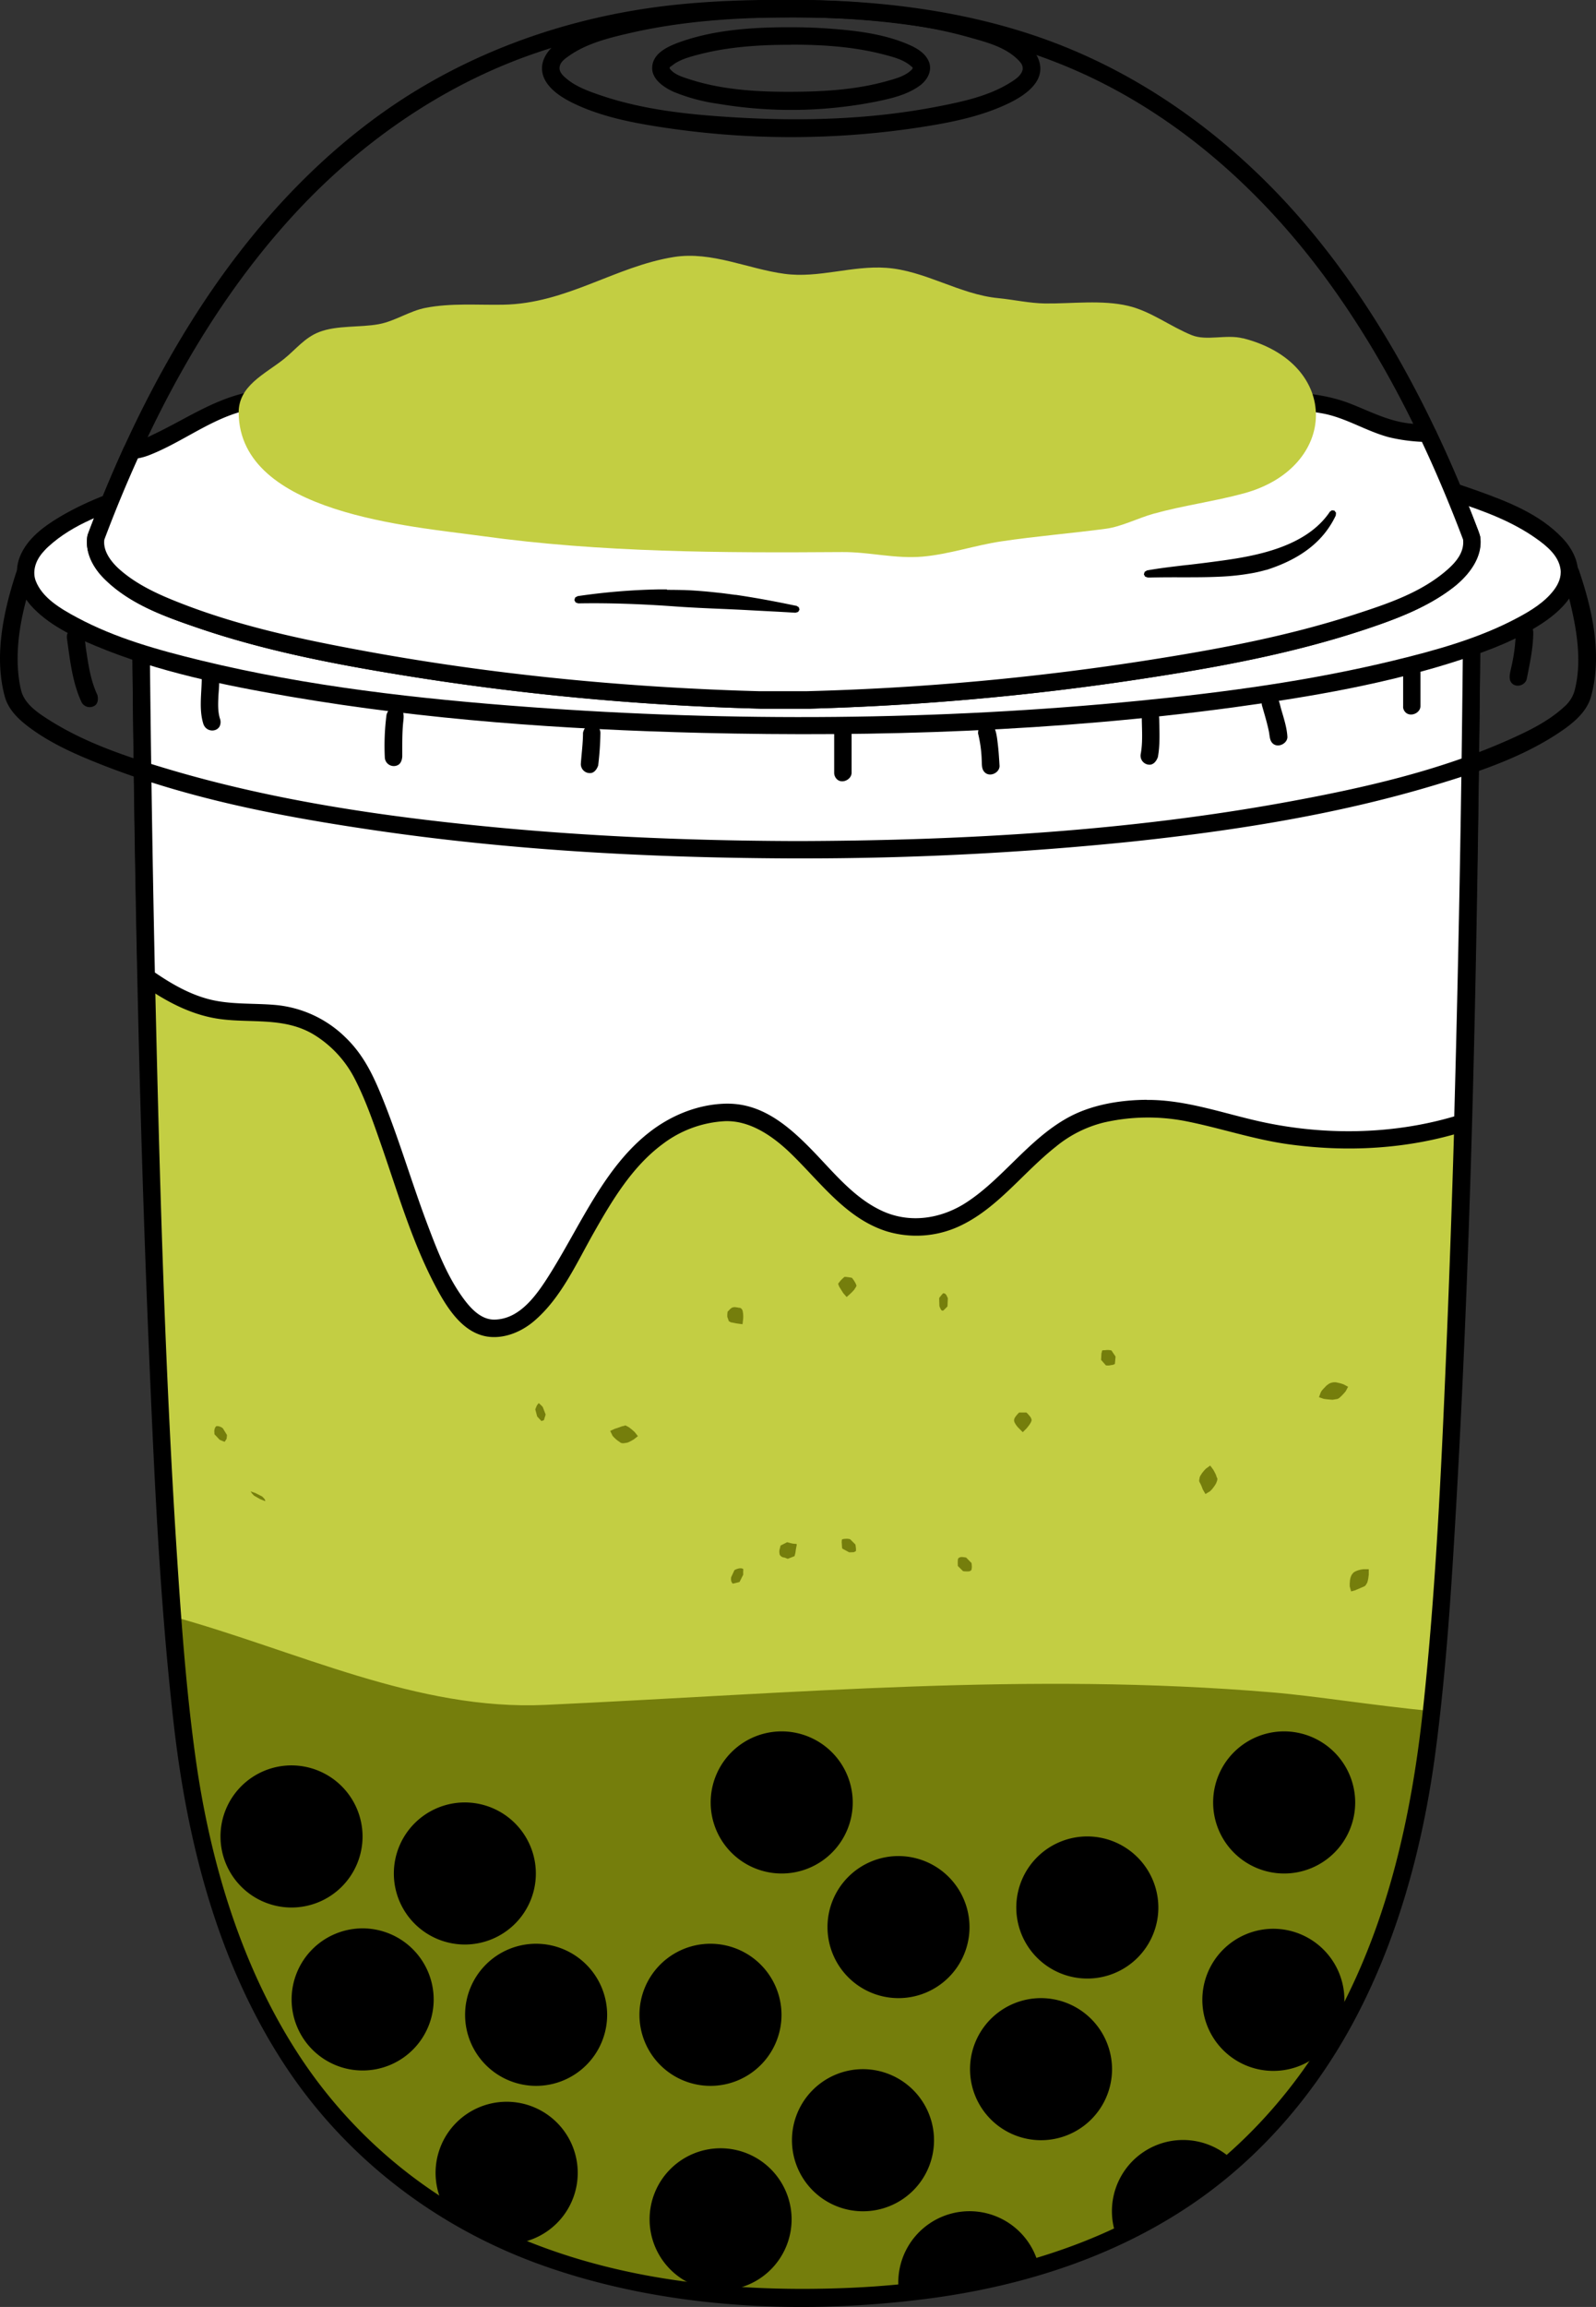 <svg xmlns="http://www.w3.org/2000/svg" xmlns:xlink="http://www.w3.org/1999/xlink" viewBox="0 0 662.43 957.06"><rect x="0" y="0" width="662.43" height="957.06" fill="#333333" stroke="none"/><defs><style>.cls-1{fill:none;}.cls-2{clip-path:url(#clip-path);}.cls-3{fill:#757e0c;}.cls-3,.cls-4,.cls-5,.cls-6,.cls-7{fill-rule:evenodd;}.cls-4{fill:#c3ce43;}.cls-6{fill:#fff;}.cls-7{fill:#c3ce42;}</style><clipPath id="clip-path" transform="translate(0 0)"><rect class="cls-1" width="662.43" height="957.06"/></clipPath></defs><g id="Layer_2" data-name="Layer 2"><g id="Layer_1-2" data-name="Layer 1"><g id="Artwork_4" data-name="Artwork 4"><g class="cls-2"><g class="cls-2"><path class="cls-3" d="M334.67,953.12c174.05,0,235.54-101.29,254.91-209.45s21.47-506.7,21.47-507H58.29s2.12,398.79,21.48,507,80.86,209.45,254.9,209.45" transform="translate(0 0)"/><path class="cls-4" d="M611.05,236.71c0,.42-1.78,333.4-16.86,473.15-24.38-2.35-48-6.24-66.27-7.77-101-8.47-196.32.29-301.49,5.2-53.4,2.49-103-22.41-154.82-36.7C59.77,516.08,58.29,236.71,58.29,236.71Z" transform="translate(0 0)"/><path class="cls-3" d="M562.82,659.58l2.13-.9c1.72-.71,1.45-.63,1.86-1l.62-1a10.64,10.64,0,0,0,.56-2.46l.13-1V651H566a10.71,10.71,0,0,0-2.92.68l-.68.31-.56.36c-.06,0-.83,1-.83,1a7.1,7.1,0,0,0-.72,2.57c0,.33-.06.66-.08,1,0,.5,0,1.21,0,1.21l.57,2.07a14.3,14.3,0,0,0,2.09-.6m-255.64-9a5.71,5.71,0,0,0-2.4.79l-1.36,2.94a4.59,4.59,0,0,0,.05,1.69,9.85,9.85,0,0,0,.47.88c.56.09.59,0,.59,0l2-.49c.48-.18.4-.16.4-.16l1.51-3c-.15-2.47.44-2.29-.74-2.62a2.67,2.67,0,0,0-.5,0m91.5-4.61c-1.19.11-1.18,1.06-1.18,1.06a18,18,0,0,0,0,2.6l2.15,2.12a10.12,10.12,0,0,0,2.18.11s1.09,0,1.36-.78l.12-1a11.17,11.17,0,0,0-.15-1.7L401,646.16c-1.09-.18-1.09-.16-1.46-.2a5.23,5.23,0,0,0-.85,0M324,641.12l-.48,1.94c-.06.58-.06.77-.06.77l.12,1a2.19,2.19,0,0,0,2,1.32l1.13.44.24.1,2.81-1.1a10.91,10.91,0,0,0,.43-1.73c.59-4.9,1.46-2.57-2.65-3.85a4.64,4.64,0,0,1-.81-.22l-2.7,1.37m26.93-2.77c-2,.12-1.43.37-1.62,1.27l.16,2.37c.14.53.13.43.13.43l2.82,1.53c.53,0,.43,0,1.94-.05l.84-.44c.05-.27,0,0,.06-.7l-.05-.64a9.86,9.86,0,0,0-.22-1.44l-2.14-2.14a5,5,0,0,0-1.92-.19M104,618.67s-.14-.07,0,0h0l.66,1,.78.81,2.62,1.5c2.74,1,1.25.7,2.12.64l-.44-.83c-.94-1-.66-.69-1-1L106,619.4c-2.74-.92-1.89-.78-2-.73m396.6-9.47-.76.79-.91,1.12-.68,1.07a2.71,2.71,0,0,0-.38,1.12c-.34,1.91-.07.77,1.17,4.12.08.19.21.54.21.54l1.08,1.85,1.85-1.1a11.44,11.44,0,0,0,1.58-1.8l.4-.56.47-.75c1.11-2.28.44-2.59.44-2.59l-.43-1.27c-.43-.88-.45-.89-1.05-2L502.3,608l-1.73,1.25M259.25,591.5l-.84.15c-1.42.45-1.4.56-3.14,1.06l-2,.92,1,2.06a14.51,14.51,0,0,0,2.14,2c1.54,1,.93.88,2.14,1.07a15.81,15.81,0,0,0,1.94-.29l.3-.12a19.73,19.73,0,0,0,2.3-1.23l1.68-1.32-1.33-1.68a28.41,28.41,0,0,0-2.29-1.93c-2.12-1.27-1.7-.73-2-.71m-169.12.12c-1,.22-1.09,2.17-1.09,2.17C89,594.27,89,595,89,595l2.14,2.27a20.64,20.64,0,0,0,2.11.89l.78-1.22a13.41,13.41,0,0,0,.18-1.61l-1.7-2.77a4,4,0,0,0-1.55-.81,1.84,1.84,0,0,0-.8-.1M423,586l-.63.63c-1,1.2-1.94,2.2-1.2,3.59a8.86,8.86,0,0,0,1.81,2.4l1.53,1.54,1.53-1.54s2.28-2.56,2.12-3.61a3.25,3.25,0,0,0-.8-1.56A11.83,11.83,0,0,0,426,586h-3m-199.51-3.8-.64.85c-.24.52-.55,1.3-.55,1.3-.15.46-.12.39-.12.39l.78,2.91c2.42,2.58,1.6,1.86,2.19,1.71.8-.21.42.23,1.13-1.89.23-.7.16-.72.16-.72l-1.15-3a8,8,0,0,0-1-1.05c-.83-.82-.65-.5-.84-.49m330.09-8.74a5.27,5.27,0,0,0-1.85.54l-.28.19c-1.2.85-1.13.93-1.13.93-2.07,2.08-1.8,2.07-2.09,2.5l-.74,2,2,.7c.74.1,1.6.22,3.64.37l2.13-.36c.88-.57.14.09,1.59-1.24l1-1.06.73-.86,1-1.87-1.89-1-1-.34c-2.71-.69-2.39-.48-2.8-.51h-.33m-94.14-13.39c-2.46.27-1.7-.27-2.22,1.37l-.15,2.72,2,2.27a4.75,4.75,0,0,0,2-.08l.82-.12c1.06-.33.92-.46.92-.46s.16-1.58.26-3l-1.7-2.53-.56-.1a6.56,6.56,0,0,0-1.4-.07M302,544.16a9.32,9.32,0,0,0-.11,2.2l.61,1.72c1.12.75,1.32.56,1.32.56.89.22,2.24.45,2.24.45l2.13.27.25-2.13a13,13,0,0,0,0-2.13,10.76,10.76,0,0,0-.25-1.46c-.59-1.31-1.45-1.08-1.45-1.08l-.52-.13-1.05-.14c-1.74-.13-2.22,1.06-3.19,1.87m89.89-7.59c-.53.12.08-.74-1.65,1.38-.47.58-.41.62-.41.62l.09,3.23a8.13,8.13,0,0,0,.64,1.47s.43.77,1.08.34l1.38-1.35c.31-.37.26-.32.26-.32l.15-3.36c-.72-1.56-.49-1.2-1.12-1.86a.8.8,0,0,0-.42-.15m-41.26-6.86c-.3.23.32-.41-1.31,1.12l-.57.62c-1,1.4-1,.74-.41,2.34l1.67,2.67,1.42,1.62,1.6-1.43c1.63-1.55,1.75-1.94,1.75-1.94l.52-.82c.24-.63.35,0,0-1.15a12.15,12.15,0,0,0-1.32-2.16l-.35-.46a20.27,20.27,0,0,0-3-.41" transform="translate(0 0)"/><path class="cls-5" d="M57.17,233.27a4.29,4.29,0,0,0-2.32,2.34c-.48,1.5-.16,3.65-.14,5.63.76,106.42,2.67,212.31,7.09,318.66C64,611.76,66.21,663.62,72.14,715.47c5.64,49.27,18.34,98.43,45.23,140,25.19,38.93,63.21,68.65,108.45,84.58,51.52,18.14,108.4,20.14,158.94,13.62,40.73-5.25,81.06-18.22,114.79-42.62,25.42-18.39,46.19-42.87,61.32-70.53,19.16-35,29.75-74.63,34.9-113.43,4.48-33.73,6.63-67.85,8.59-101.88,6.87-119.49,8.89-239.36,10.07-359.22q.14-14,.23-28.09v-1.17a4.1,4.1,0,0,0-2.5-3.46,7.06,7.06,0,0,0-1.12-.18H58.29l-1.12.18m550.24,7c-.71,107.05-2.68,214.47-7.2,322-2.07,49.2-4.36,98.44-9.61,147.09-4.71,43.65-14.33,87-35,125.72-17.8,33.29-44.35,62-77.2,81.06C440.72,938,396,947.25,352.94,949.12c-54.87,2.37-110.81-4.42-159-31.23a201.18,201.18,0,0,1-70.54-66.35C99.82,815,87.05,771.61,81.16,729.2c-3.83-27.53-5.84-55.27-7.65-83C68.79,573.69,66.59,501,64.86,428.49Q62.63,335,61.94,241.19v-.87Z" transform="translate(0 0)"/><path class="cls-5" d="M431.22,940.25a29.57,29.57,0,0,0-58.38,6.58,29.07,29.07,0,0,0,.35,4.5,302,302,0,0,0,58-11.08M299,891.23a29.47,29.47,0,1,0,29.56,29.47A29.52,29.52,0,0,0,299,891.23m-86.75,39.64a29.5,29.5,0,1,0-27.1-14,215.43,215.43,0,0,0,27.1,14M512,896.52A29.53,29.53,0,0,0,463.51,928,203.8,203.8,0,0,0,512,896.52M358.11,858.41a29.48,29.48,0,1,0,29.56,29.47,29.53,29.53,0,0,0-29.56-29.47M432,828.94a29.47,29.47,0,1,0,29.56,29.47A29.54,29.54,0,0,0,432,828.94M294.81,806.38a29.48,29.48,0,1,0,29.56,29.47,29.53,29.53,0,0,0-29.56-29.47m-72.4,0A29.48,29.48,0,1,0,252,835.85a29.53,29.53,0,0,0-29.55-29.47m306-6.21A29.48,29.48,0,1,0,558,829.64a29.54,29.54,0,0,0-29.56-29.47M150.48,800A29.48,29.48,0,1,0,180,829.48,29.54,29.54,0,0,0,150.48,800m222.36-30a29.47,29.47,0,1,0,29.56,29.47A29.53,29.53,0,0,0,372.84,770m78.38-8.14a29.48,29.48,0,1,0,29.56,29.48,29.54,29.54,0,0,0-29.56-29.48m-258.37-14.1a29.47,29.47,0,1,0,29.56,29.47,29.52,29.52,0,0,0-29.56-29.47m-71.93-15.37a29.48,29.48,0,1,0,29.56,29.47,29.54,29.54,0,0,0-29.56-29.47m412-14.11a29.48,29.48,0,1,0,29.56,29.48,29.54,29.54,0,0,0-29.56-29.48m-208.55,0a29.48,29.48,0,1,0,29.56,29.48,29.53,29.53,0,0,0-29.56-29.48" transform="translate(0 0)"/><path class="cls-6" d="M607.14,465.78c3.33-119.64,3.91-228.93,3.91-229.07H58.29s.4,74.91,2.43,168.61A106.06,106.06,0,0,0,75,413.94c27.88,13.85,45.12-4.51,69.56,22.77C163,457.28,177.13,550.25,204.36,551c34.44,1,39.22-83.92,94.32-89.41,33.47-3.33,44.95,45.48,79.39,47.4,33.95,1.89,47.43-39.28,78-46.58,27.81-6.63,41.55,1,67.57,6.61,25.67,5.58,57.14,5.11,83.47-3.28" transform="translate(0 0)"/><path class="cls-5" d="M57.17,233.27a4.32,4.32,0,0,0-2.32,2.34c-.51,1.61-.15,4.13-.14,6.39q.59,79.5,2.3,159l.05,2.19a13.07,13.07,0,0,0,.24,3.29,5.12,5.12,0,0,0,1.77,2.08c9,6.36,18.81,11.73,29.61,13.77,13.87,2.63,28.7-1,41.77,7a46.11,46.11,0,0,1,16.68,18c4.39,8.49,7.57,17.58,10.74,26.66,6.91,19.74,12.72,40,22.28,58.45,5.1,9.85,11.63,20.43,22.16,22.06,6.77,1,13.88-1.8,19.3-6.39,11.16-9.46,17.53-23.79,24.73-36.51,7.78-13.75,16.13-27.68,28.73-37a46.74,46.74,0,0,1,25.86-9.47c10.46-.36,20,6.27,27.61,13.7,12.25,11.95,22.78,26.73,39.5,32a42.5,42.5,0,0,0,31-2.53c15.37-7.47,25.63-21.88,39.23-32.62a50.21,50.21,0,0,1,19.89-10,82.13,82.13,0,0,1,33.81-.59c14.28,2.79,28.13,7.56,42.63,9.59,24.49,3.42,49.63,2.08,73.29-5.36a5.06,5.06,0,0,0,1.31-.59,4.3,4.3,0,0,0,1.52-2.85q3.13-113.31,3.89-226.31V238a5.79,5.79,0,0,0-.67-3.42,4.34,4.34,0,0,0-2.93-1.5H58.29l-1.12.18M476,456.26c-11.41.09-23.2,2.1-32.88,7.47-16.34,9.06-27,25.39-42.1,35.17-10.16,6.58-23.16,8.93-35.06,3.38-11.1-5.17-19.21-15-27.47-23.66-8.84-9.23-18.75-18.46-31.46-20.38a34.66,34.66,0,0,0-6.36-.36c-11.32.39-22.35,4.92-31.35,12-18.24,14.31-27.94,37.4-40.34,57.46-5.86,9.48-12.91,19.9-23.7,20.11-5.33.1-9.5-4.19-12.5-8.17-7-9.3-11.25-20.41-15.42-31.45-6.65-17.66-11.91-35.88-19.07-53.36-3.57-8.72-7.56-17-14.8-24a47.62,47.62,0,0,0-28.85-13.52c-9.14-.84-18.48-.1-27.36-2.27-8.13-2-15.62-6.21-22.58-10.95l-.42-.29Q62.57,322.84,61.94,242v-1.63H607.41q-.75,111.42-3.81,222.56v.21c-26.36,7.78-55.14,7.93-81.53,1.92-15-3.42-29.63-8.61-45-8.75H476" transform="translate(0 0)"/><path class="cls-5" d="M652.9,234a3.62,3.62,0,0,1,1.78,1.25,7,7,0,0,1,.92,2.08c5.64,16.69,9.35,34.91,4.78,51.6-1.72,6.3-7.15,10.89-12.77,14.68-15.75,10.63-34.28,16.76-52.41,22.19-40.85,12.25-83.36,18.9-126.1,23.42a1335.83,1335.83,0,0,1-134.44,6.9h-6.94c-58.64-.27-116.9-3.41-174.5-12-38.14-5.66-76.25-13.07-112-27.26-10.32-4.1-20.56-8.66-29.41-15.36C7.48,298.24,3.45,294.28,2,289-2.4,272.9,1.14,255,6.2,239.12c.31-1,.62-1.93,1-2.88l.52-1A3.6,3.6,0,0,1,9.48,234a6.68,6.68,0,0,1,1.09-.17H651.81l1.09.17M13.17,241.08C8.84,254.53,5.92,268.88,8,282.59a39.4,39.4,0,0,0,.79,3.89c1.4,5.51,6.63,9.08,11.78,12.33,15.13,9.56,32.44,15.28,49.72,20.41,43.54,12.91,88.78,19.53,134.18,23.89,41,3.93,82.17,5.61,123.32,5.8h6.73c66.54-.3,134.43-4.2,200.35-16.32,31.14-5.72,62.38-12.79,91.19-25.6,8.2-3.65,16.47-7.63,23-13.61a14,14,0,0,0,4.47-6.79c3-11.41,1.2-23.77-1.54-35.43q-1.17-5-2.71-9.87l-.07-.21Z" transform="translate(0 0)"/><path class="cls-6" d="M331,174.06c176.85,0,320.42,28.41,320.42,63.4S507.85,300.87,331,300.87,10.57,272.46,10.57,237.46s143.58-63.4,320.43-63.4" transform="translate(0 0)"/><path class="cls-5" d="M332,170.44c62.22.06,124.39,3.17,185.69,11.86,32.34,4.58,64.8,10.27,95.29,21.21,12.87,4.62,26,9.66,35.57,19.77,4.15,4.39,7.22,10.39,6.26,16.67-1.21,7.94-7.94,14.21-15.14,18.92-10,6.51-21.22,10.82-32.57,14.57-30.68,10.12-62.79,15.6-95,20-73.41,9.94-147.64,12.4-221.06,10.6-57.08-1.4-114.2-5.4-170.38-15-27.45-4.7-54.9-10.24-80.78-21-9.95-4.14-20-9-27.06-16.83C8.06,245.75,5.34,238.25,8.23,231c3-7.55,10-12.65,16.71-16.64,12-7.12,25.35-11.72,38.82-15.69C90,191,117.1,186.14,144.27,182.3c60.65-8.6,122.21-11.72,183.62-11.85H332M330,177.68c-60.29,0-120.56,3-180,11.12C118.94,193,87.94,198.32,58.11,208c-13.6,4.43-27.71,9.29-38,18.74-.48.45-1,.91-1.41,1.39s-.68.73-1,1.11-.46.55-.68.84c-2.33,3-3.64,7.21-2.15,11,2.73,6.95,10.11,11.36,17.16,15.13C48,264.78,65.69,269.68,83.41,274c44.49,10.8,90.14,15.92,135.89,19.3,84.69,6.26,170.31,5.6,253.7-2.6,35.55-3.5,71-8.3,105.58-16.7,17.68-4.29,35.47-9.24,51.34-17.73,5.62-3,11.23-6.48,15-11.43,1.91-2.49,3.23-5.54,2.78-8.68-.81-5.71-5.8-9.72-10.14-12.79-9.88-7-21.51-11.33-33.19-15.15-17.53-5.75-35.57-9.8-53.72-13.2-46.11-8.65-93-12.95-139.81-15.33-26.92-1.37-53.69-2-80.89-2" transform="translate(0 0)"/><path class="cls-5" d="M350,300.35a3.25,3.25,0,0,1,1.05.21,3.54,3.54,0,0,1,2.41,3.41v16.66c-.06,2.82-4,4.7-6.12,2.61a3.71,3.71,0,0,1-1.11-2.61V304a3.08,3.08,0,0,1,.2-1.21,3.55,3.55,0,0,1,3.41-2.41H350m59.5-.71a3.42,3.42,0,0,1,1,.16c2.83.88,3.22,5.31,3.67,9.08.26,2.14.41,4.3.55,6.45.06,1,.15,2.39.15,2.39,0,3.15-4.81,5.11-6.71,1.95-.78-1.29-.6-3.09-.71-4.79a52.68,52.68,0,0,0-1.5-10.64s-.13-4.61,3.56-4.6m-163.84.71a3.73,3.73,0,0,1,3.54,3.62,127.94,127.94,0,0,1-.93,13.54s-.78,2.7-2.84,3.14a3.74,3.74,0,0,1-4.36-3.79c.31-4.36.89-8.61.9-12.9,0,0,.69-3.5,3.55-3.61Zm-81.45-7.09a2.65,2.65,0,0,1,2.16.86c1.67,1.43,1.08,4.08.89,6.3-.38,4.42-.3,8.86-.31,13.3,0,0,0,2.45-1.55,3.5a3.73,3.73,0,0,1-5.68-2.82,100.4,100.4,0,0,1,.68-17.75c.11-.76,1.1-3.36,3.65-3.39h.16m313.52,0a2.74,2.74,0,0,1,1.06.23c1.81.69,2.3,2.4,2.35,5.37.1,5.09.35,10.19-.56,15.17,0,0-.88,2.87-3.13,3.17a3.73,3.73,0,0,1-4-4.39c0-.14.05-.29.08-.44.84-5,.38-10.18.36-15.24a4.74,4.74,0,0,1,1-2.79,3.35,3.35,0,0,1,2.66-1.09h.15m49.63-5.68a3.55,3.55,0,0,1,.85.15c2.43.75,2.85,3.93,3.59,6.53,1.06,3.7,2.31,7.42,2.56,11.28.2,3-4.46,5.25-6.54,2.34-.85-1.18-.82-2.85-1.13-4.4-.75-3.66-1.85-7.24-2.88-10.84,0,0-.63-2.62.81-4a3.74,3.74,0,0,1,2.74-1M87.54,277.66a3,3,0,0,1,1.11.23c3.23,1.22,2.21,6.8,2,11-.14,3.21-.29,6.52.75,9.57a4.27,4.27,0,0,1-.22,2.83c-1.35,2.58-5.75,2.43-6.83-1.13-1.8-5.92-.67-12.43-.61-18.64,0-1,.95-3.8,3.62-3.85h.16m498.64-2.13a3.16,3.16,0,0,1,1.09.24,3.7,3.7,0,0,1,2.31,3.37V293c-.06,3.16-5,4.93-6.78,1.75a3.56,3.56,0,0,1-.4-1.19,5.07,5.07,0,0,1,0-.56V279.14a3.74,3.74,0,0,1,3.69-3.61h.14M31.59,260.64a2.88,2.88,0,0,1,.92.19c2.75.94,2.68,4.88,3.13,8.06,1,6.65,1.92,13.39,4.79,19.44,0,0,.78,2.69-.79,4.18A3.81,3.81,0,0,1,33.71,291c-.21-.46-.41-.92-.61-1.39-3.18-7.7-4.11-16.18-5.28-24.51a5.09,5.09,0,0,1,0-1.7,3.69,3.69,0,0,1,3.2-2.79,3.78,3.78,0,0,1,.57,0m601.28-2.13a3.06,3.06,0,0,1,1.28.27c1.49.6,2.27,1.9,2.24,4-.09,6.16-1.37,12.27-2.59,18.34l-.12.59c-.6,2.67-4.53,3.88-6.38,1.53-1.39-1.76-.39-4.5.12-7.07a72.57,72.57,0,0,0,1.74-14.05s.56-3.48,3.54-3.61Z" transform="translate(0 0)"/><path class="cls-5" d="M335.46,0c36.17.61,72.67,5.8,106.28,19.33,39.09,15.73,73.38,42.17,100.64,74.42,30.47,36.05,52.75,78.68,69.74,122.6.46,1.18.91,2.37,1.37,3.56s.9,2.75.91,2.8c0,.24.06.48.08.73.76,7.81-4.59,15.11-11.29,20.28-10.62,8.21-23.53,13.07-36.52,17.41-30.52,10.17-62.26,15.93-93.87,20.68A1120.73,1120.73,0,0,1,336,294l-.65,0H316a1101.32,1101.32,0,0,1-149.67-14c-28.58-4.66-57.1-10.22-84.43-19.59-13.91-4.76-28.21-9.88-38.73-20.42-4.56-4.58-7.95-10.85-6.91-17.58l.19-.73c12.17-32.33,27-63.74,46.05-93.16C103,96.92,128.51,68.11,159.6,46.17,194.31,21.69,235.43,7.06,278.1,2.23,290.67.81,303.32.19,316,0h19.5M316,7.23c-36.25.55-72.61,5.73-105.94,19.4C176.22,40.52,146,62.8,121.6,89.46c-35.25,38.47-59.94,85.67-78.3,134.43-.63,4.93,3.1,9.48,6.43,12.42,7.82,6.9,17.77,11.1,27.79,14.89,22.25,8.42,45.69,13.61,69.17,18.05,52.55,9.93,106.06,15.37,159.69,17.27q4.53.17,9.06.28h19.08a1094.79,1094.79,0,0,0,145.06-13.35c27.92-4.44,55.78-9.75,82.77-18.52,13.65-4.43,27.64-9.06,38.48-18.63.51-.45,1-.92,1.49-1.4s.72-.73,1.06-1.12.52-.6.77-.92.38-.48.56-.73a11.9,11.9,0,0,0,2.55-8.24h0c-14.5-38.52-32.81-75.7-57.38-109-24.24-32.81-54.83-61.22-91.44-80C421.2,15.79,378.72,8.07,337,7.27c-7-.13-14,0-21,0" transform="translate(0 0)"/><path class="cls-6" d="M54.73,187a21.81,21.81,0,0,0,5.83-1.41c13.69-5.54,26.08-15.27,40.59-18.7,16.74-3.95,36-1.36,53.06-1.55,10.06-.11,20.06-2.43,30-3.39,24.76-2.39,46.86-17.69,71.65-19.39,21.82-1.49,43.22,6.79,64.88,3.86,23.33-3.16,46.57-14.55,70.7-10.72,37.8,6,68.71,29.84,109.4,30.5,16.52.27,33.24-1.15,49.47,2,10.46,2,19.56,8.54,30,10.46a102.36,102.36,0,0,0,12.12,1.26q9.53,20,18.26,43.11c6.3,39.6-167.17,64.76-276.21,67.44H316C207,287.75,33.48,262.59,39.78,223Q47,203.9,54.73,187" transform="translate(0 0)"/><path class="cls-5" d="M523.79,162.46c12.46,0,25.21.52,36.67,5,7.91,3.09,15.42,7.07,24,8.14,2.47.3,5,.48,7.45.64l.77,0,1.25.3a7.6,7.6,0,0,1,1.06.72,6.94,6.94,0,0,1,1.34,2.3c6.4,13.53,12.14,27.19,17.51,41.4a13.92,13.92,0,0,1,.5,1.73c1.16,8.24-5,16.19-11.2,21-11.2,8.65-25,13.67-38.6,18.09-28.87,9.38-58.83,14.95-88.9,19.56A1114.68,1114.68,0,0,1,336,294l-.65,0H316a1099.74,1099.74,0,0,1-149.67-14c-28.58-4.65-57.1-10.21-84.43-19.58-13.91-4.76-28.21-9.88-38.73-20.43-4.56-4.57-7.95-10.84-6.91-17.57l.19-.72c4.54-12.07,9.49-24.09,14.81-35.73a4.57,4.57,0,0,1,.93-1.54,3.16,3.16,0,0,1,2.52-1.12,29.47,29.47,0,0,0,8.51-2.86c13.65-6.37,26.08-15.32,41.32-18,17.14-3,35.13,0,52.37-.87,9.25-.45,18.36-2.4,27.59-3.35,25.43-2.72,47.87-18.65,74.15-19.49,20.49-.65,40.55,6.64,61,4.12,23.55-2.91,46.3-14.23,70.68-11.06,32.37,4.21,61.49,23.6,94.15,29.15,12.9,2.2,26.32,1.45,39.38,1.48m-142.7-24c-22.22.11-43.06,10.87-66,12-21.52,1.08-43.05-6.92-64.18-3.83-21.84,3.2-41.33,15.46-63.32,18.46-1.31.18-2.63.31-3.94.45l-.91.1c-10.08,1.14-20,3.21-30.17,3.23-18.14,0-36.38-3.21-54.24,2.44-13,4.1-24,12.77-36.87,17.7-.28.1-.55.2-.84.29a23.29,23.29,0,0,1-3.38.87l-.07,0Q49.7,206.83,43.3,223.89c-.63,4.93,3.1,9.49,6.43,12.43,7.82,6.89,17.77,11.09,27.79,14.89,22.24,8.42,45.69,13.6,69.17,18,52.55,9.93,106.06,15.38,159.69,17.28q4.53.15,9.06.27l.6,0h18.49a1098.53,1098.53,0,0,0,144.34-13.25c28.17-4.45,56.33-9.8,83.48-18.62,13.65-4.44,27.64-9.07,38.48-18.63,3.64-3.22,7-7.28,6.43-12.42h0q-5.28-14-11.3-27.79-2.81-6.42-5.79-12.75a72.9,72.9,0,0,1-13.6-1.89c-9.5-2.5-18-8.13-27.64-9.89-20.16-3.71-41.42-.14-61.32-2.79-32.51-4.34-61.84-23.24-94.13-29.11a67.62,67.62,0,0,0-12.39-1.17" transform="translate(0 0)"/><path class="cls-5" d="M276.84,244.52l-3.59,0H273a267.17,267.17,0,0,0-32.9,2.74l-.36.06-1,.56-.35,1.05.52,1,1.09.39c13.66-.25,27.38.34,40.12,1.26,10.26.75,20.43,1,30.3,1.54,6.58.36,13.14.67,19.75,1.08l1.11-.34.56-.94-.29-1-1-.62-.21,0-.48-.1-2.08-.43c-7.48-1.54-15-2.9-22.44-4l-.35,0q-3-.42-6-.79l-.14,0c-1.85-.2-3.7-.4-5.56-.58,0,0-3.22-.28-5-.39-1.42-.1-2.86-.16-4.29-.22h-.21q-3.48-.09-7-.09m275-32.13c-9.82,14.28-30.15,18-44.56,20-4.76.66-9.62,1.27-14.5,1.83l-.22,0c-5.48.66-11,1.27-16.41,2.24l-1,.59-.33,1.06.54.94,1.11.37h.3l.9,0c9.48-.26,19,.1,28.54-.35a99.69,99.69,0,0,0,13.61-1.48c2-.35,3.88-.83,5.78-1.35l.14,0C535.2,233.38,544,228.62,550,221a37.26,37.26,0,0,0,4.42-7.14l.1-1.15-.66-.88-1.08-.12-.94.67" transform="translate(0 0)"/><path class="cls-7" d="M515.87,140.36c-6.88-1.76-15.06,1.19-21.24-1.32-8.89-3.6-16.93-9.91-26.35-12.14-10.87-2.57-23.36-.88-34.46-1-6.52-.08-13-1.58-19.5-2.21-16.08-1.55-30.42-11.48-46.52-12.58-14.17-1-28.06,4.4-42.12,2.5-15.14-2-30.24-9.45-45.9-7-24.54,3.9-44.61,19.37-71,19.8-10.72.18-21.58-.74-32.12,1.3-6.79,1.31-12.7,5.55-19.51,6.79-7.78,1.42-17.28.39-24.66,3.24-6.09,2.35-9.73,7.27-14.63,11.19-8,6.37-19,11.08-18.8,22.51.6,41.69,71.53,46.86,100.93,50.94,49.65,6.87,99.55,7,149.62,6.65,11.27-.08,21.82,2.87,33.32,1.89,11.18-1,21.74-4.71,32.74-6.34,14.43-2.15,28.92-3.3,43.36-5.23,6.48-.87,13.31-4.42,19.63-6.19,12.41-3.46,25.21-5.11,37.64-8.49,39.28-10.7,40.55-53.93-.4-64.35" transform="translate(0 0)"/><path class="cls-5" d="M327.66,0c-24.23.06-48.64,1.67-72,7.67C246.46,10,237,12.6,229.78,19c-2.89,2.58-5.19,6.26-4.77,10.31.62,6.06,6.65,10.42,12.61,13.35,12,5.9,25.57,8.43,39,10.42a353.64,353.64,0,0,0,103.44,0c13.39-2,27-4.54,39-10.42,7.28-3.57,15.24-9.52,12-18-2.12-5.52-7.73-8.68-12.71-11-13.15-6.21-27.84-8.72-42.48-10.66A363.38,363.38,0,0,0,327.66,0M329,7.23c24.79.06,50.09,1.63,73.77,8.4,7.13,2,14.72,4,20,9.4.16.16.31.33.45.5s.24.28.34.42a3.74,3.74,0,0,1,.9,2.9c-.51,2.46-3.06,4.15-5.38,5.57-8.82,5.44-19.46,7.75-29.82,9.76-27.69,5.39-56.13,6.22-84.37,4.51-19.21-1.16-38.54-3.12-57-9.62-4.75-1.67-9.57-3.54-13.31-6.91-1.16-1-2.34-2.32-2.34-3.85,0-2.56,2.51-4.15,4.28-5.37,7.08-4.87,15.74-7.09,24.3-9.08,22.28-5.2,45.37-6.65,68.18-6.63m-1,4.07c-15,0-30.31.94-44.31,5.64-6,2-13,4.93-13,11.37,0,4.49,4.58,7.9,9.18,9.9a76.5,76.5,0,0,0,18.53,4.9,181.66,181.66,0,0,0,65.1-.93c6.46-1.32,13.18-2.87,18.4-6.76,3.12-2.34,5.31-6.35,3.46-10.24-1.77-3.73-5.78-5.7-9.36-7.16-10.09-4.11-21.18-5.38-32.23-6.18-5.24-.37-10.47-.54-15.74-.54m.7,7.23c12.94,0,26,.88,38.32,4.15,3.87,1,8,2.11,10.93,4.64.65.55,1.29.73.33,1.68-2.65,2.62-6.68,3.67-10.64,4.76-12,3.32-24.65,4.19-37.23,4.31-14.72.14-29.77-.57-43.69-5-3.14-1-6.67-2-8.59-4.39-.61-.77.16-1,.77-1.46,3.07-2.5,7.2-3.59,11.23-4.64,12.29-3.19,25.12-4,37.89-4Z" transform="translate(0 0)"/></g></g></g></g></g></svg>